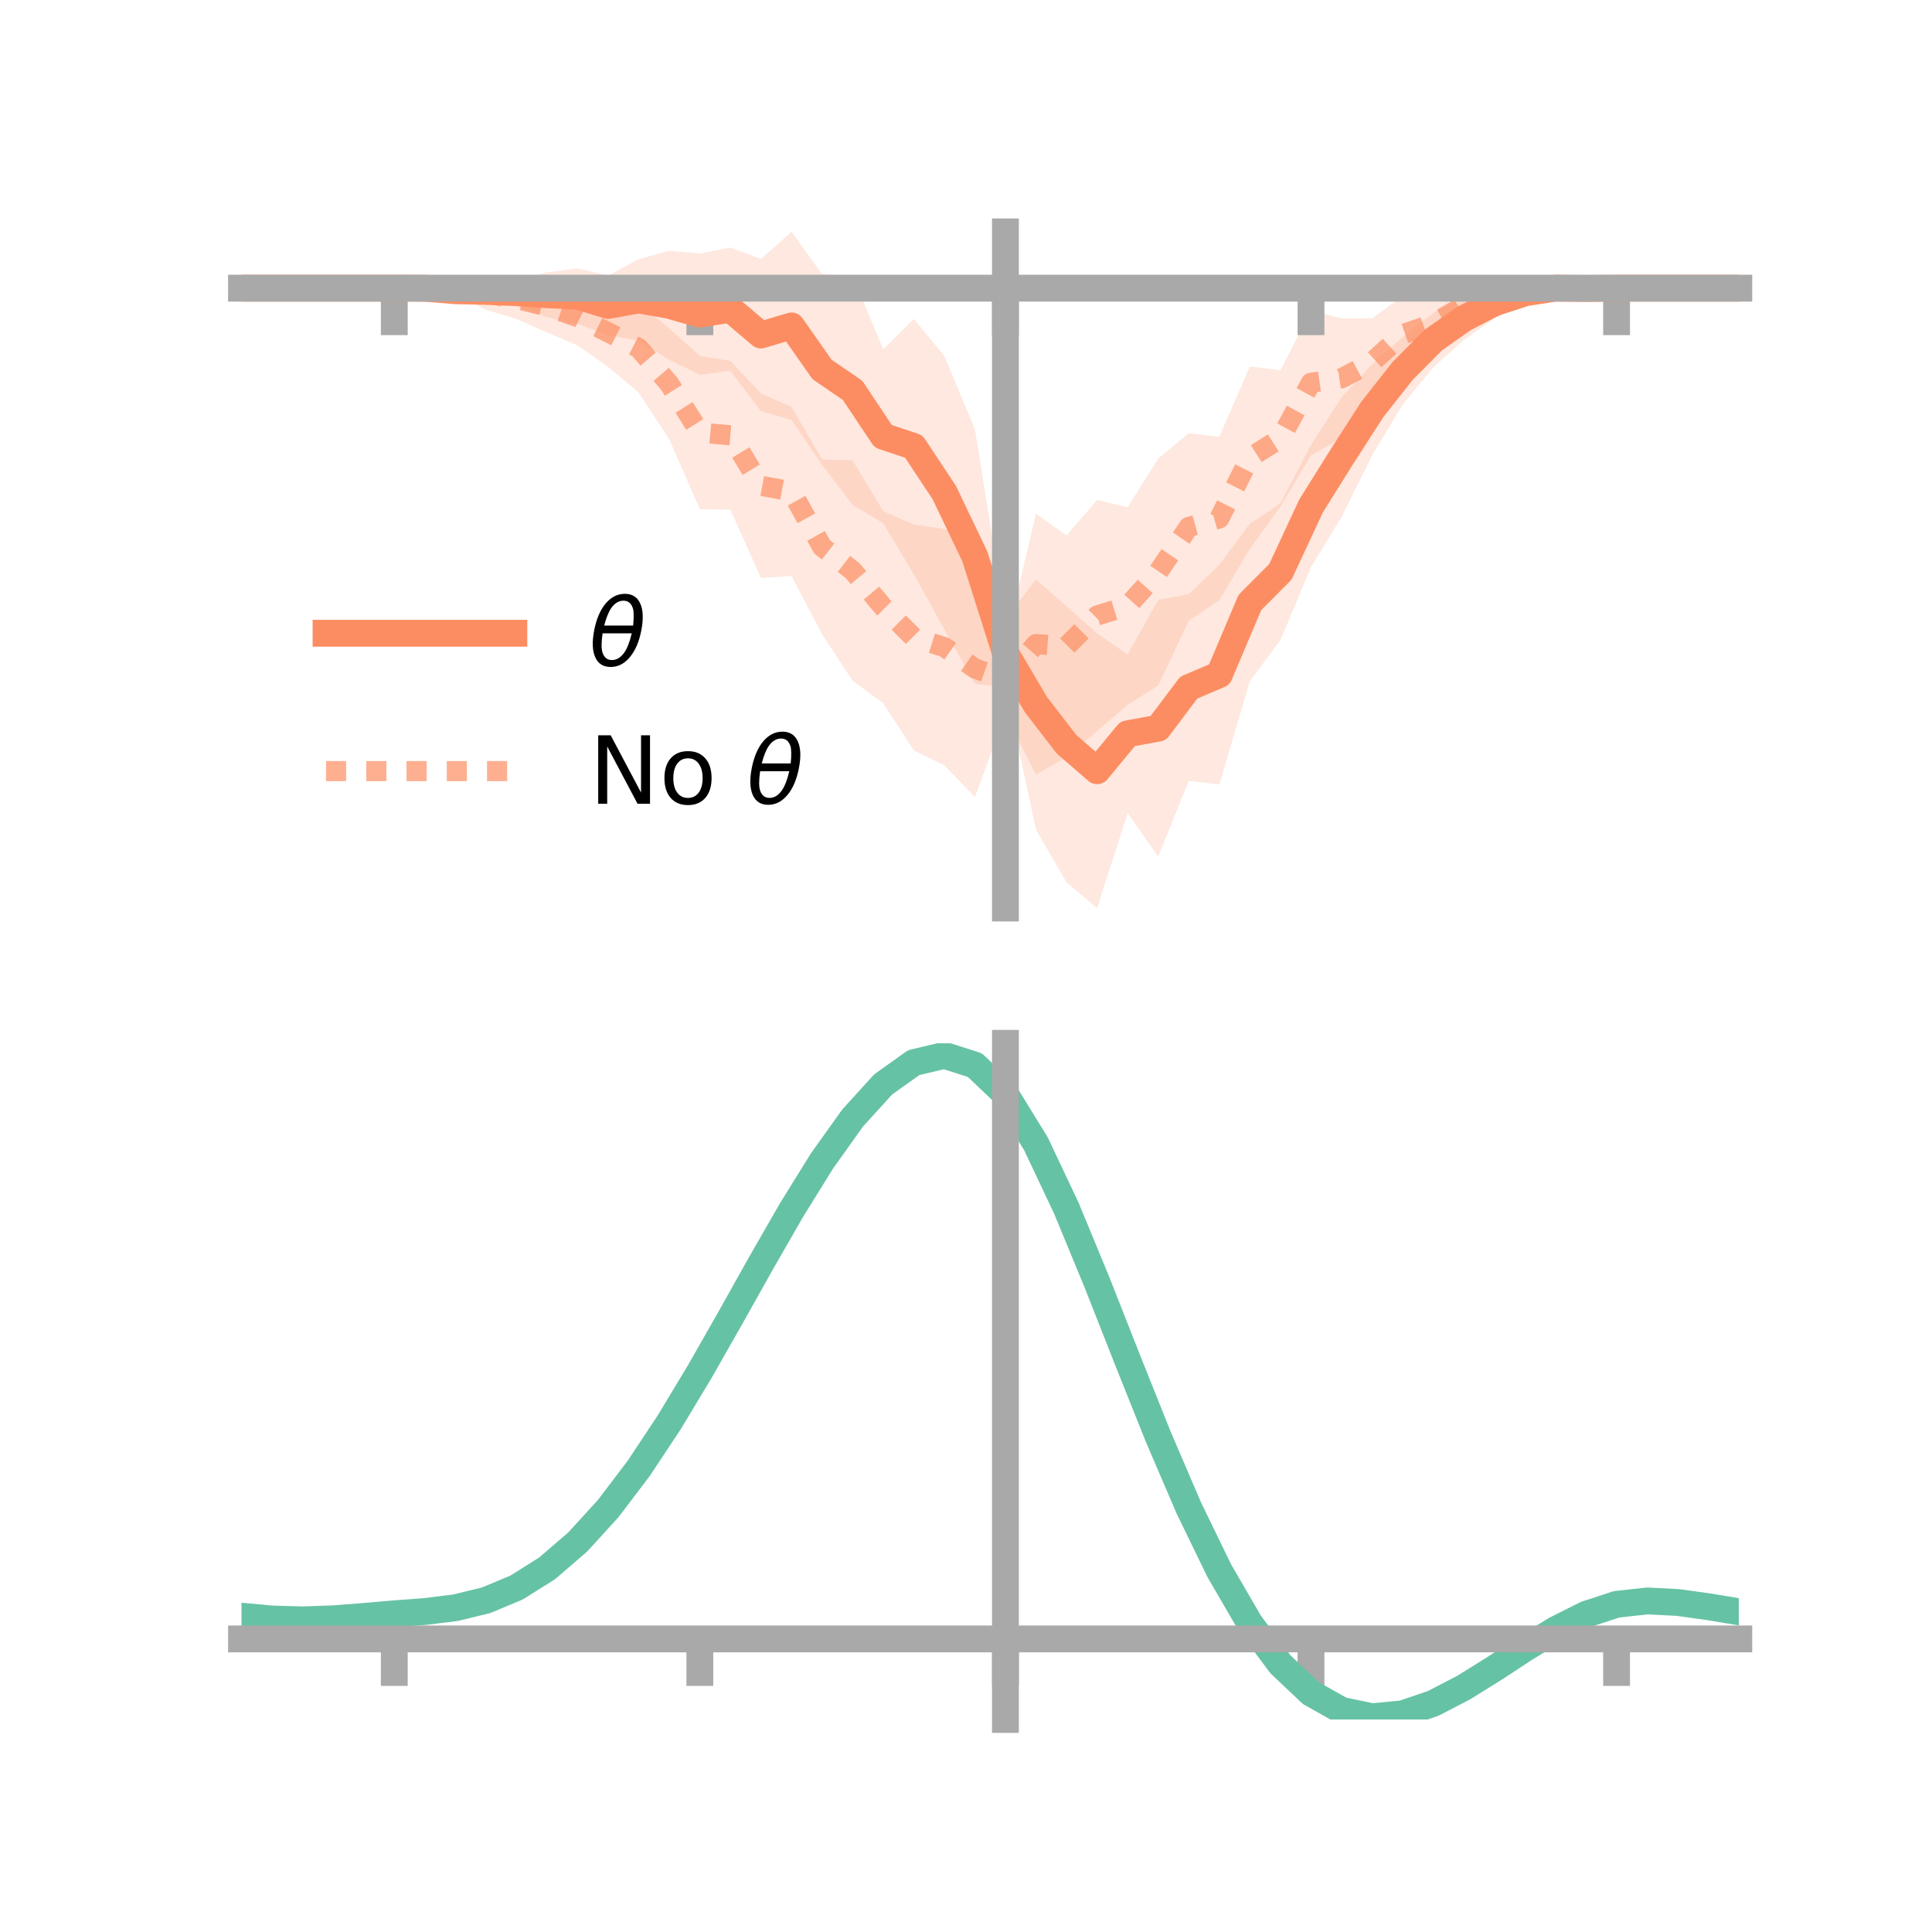 <?xml version="1.0" encoding="utf-8" standalone="no"?>
<!DOCTYPE svg PUBLIC "-//W3C//DTD SVG 1.1//EN"
  "http://www.w3.org/Graphics/SVG/1.1/DTD/svg11.dtd">
<!-- Created with matplotlib (https://matplotlib.org/) -->
<svg height="144pt" version="1.1" viewBox="0 0 144 144" width="144pt" xmlns="http://www.w3.org/2000/svg" xmlns:xlink="http://www.w3.org/1999/xlink">
 <defs>
  <style type="text/css">*{stroke-linecap:butt;stroke-linejoin:round;}</style>
 </defs>
 <g id="figure_1">
  <g id="patch_1">
   <path d="M 0 144 
L 144 144 
L 144 0 
L 0 0 
z
" style="fill:none;"/>
  </g>
  <g id="axes_1">
   <g id="patch_2">
    <path d="M 18 67.68 
L 129.6 67.68 
L 129.6 17.28 
L 18 17.28 
z
" style="fill:none;"/>
   </g>
   <g id="PolyCollection_1">
    <path clip-path="url(#p7faa4b06a8)" d="M 18 21.48 
L 18 21.48 
L 20.278 21.48 
L 22.555 21.48 
L 24.833 21.48 
L 27.11 21.48 
L 29.388 21.48 
L 31.665 21.423 
L 33.943 21.284 
L 36.22 20.894 
L 38.498 20.821 
L 40.776 20.301 
L 43.053 20.002 
L 45.331 20.546 
L 47.608 19.312 
L 49.886 18.69 
L 52.163 18.897 
L 54.441 18.452 
L 56.718 19.303 
L 58.996 17.28 
L 61.273 20.435 
L 63.551 20.563 
L 65.829 26.039 
L 68.106 23.772 
L 70.384 26.532 
L 72.661 31.983 
L 74.939 46.125 
L 77.216 43.202 
L 79.494 45.185 
L 81.771 47.214 
L 84.049 48.781 
L 86.327 44.708 
L 88.604 44.29 
L 90.882 42.092 
L 93.159 39.034 
L 95.437 37.533 
L 97.714 33.173 
L 99.992 29.628 
L 102.269 27.13 
L 104.547 25.128 
L 106.824 23.321 
L 109.102 22.148 
L 111.38 21.404 
L 113.657 20.993 
L 115.935 21.088 
L 118.212 21.424 
L 120.49 21.48 
L 122.767 21.48 
L 125.045 21.48 
L 127.322 21.48 
L 129.6 21.48 
L 129.6 21.48 
L 129.6 21.48 
L 127.322 21.48 
L 125.045 21.48 
L 122.767 21.48 
L 120.49 21.48 
L 118.212 21.583 
L 115.935 21.866 
L 113.657 22.659 
L 111.38 23.738 
L 109.102 25.346 
L 106.824 27.382 
L 104.547 30.161 
L 102.269 33.944 
L 99.992 38.531 
L 97.714 42.269 
L 95.437 47.701 
L 93.159 50.776 
L 90.882 58.472 
L 88.604 58.209 
L 86.327 63.843 
L 84.049 60.604 
L 81.771 67.68 
L 79.494 65.766 
L 77.216 61.841 
L 74.939 51.21 
L 72.661 50.977 
L 70.384 46.904 
L 68.106 42.787 
L 65.829 38.996 
L 63.551 37.637 
L 61.273 34.64 
L 58.996 31.307 
L 56.718 30.636 
L 54.441 27.634 
L 52.163 27.93 
L 49.886 26.831 
L 47.608 25.398 
L 45.331 24.984 
L 43.053 24.139 
L 40.776 23.637 
L 38.498 22.802 
L 36.22 22.543 
L 33.943 22.056 
L 31.665 21.541 
L 29.388 21.48 
L 27.11 21.48 
L 24.833 21.48 
L 22.555 21.48 
L 20.278 21.48 
L 18 21.48 
z
" style="fill:#fc8d62;fill-opacity:0.2;"/>
   </g>
   <g id="PolyCollection_2">
    <path clip-path="url(#p7faa4b06a8)" d="M 18 21.48 
L 18 21.48 
L 20.278 21.48 
L 22.555 21.48 
L 24.833 21.48 
L 27.11 21.48 
L 29.388 21.48 
L 31.665 21.245 
L 33.943 21.123 
L 36.22 20.66 
L 38.498 20.785 
L 40.776 20.903 
L 43.053 21.53 
L 45.331 22.201 
L 47.608 22.627 
L 49.886 24.472 
L 52.163 26.527 
L 54.441 26.908 
L 56.718 29.334 
L 58.996 30.331 
L 61.273 34.243 
L 63.551 34.328 
L 65.829 38.102 
L 68.106 39.099 
L 70.384 39.426 
L 72.661 40.244 
L 74.939 47.992 
L 77.216 38.286 
L 79.494 39.912 
L 81.771 37.266 
L 84.049 37.807 
L 86.327 34.177 
L 88.604 32.287 
L 90.882 32.556 
L 93.159 27.316 
L 95.437 27.601 
L 97.714 23.13 
L 99.992 23.734 
L 102.269 23.729 
L 104.547 22.063 
L 106.824 22.165 
L 109.102 20.767 
L 111.38 20.667 
L 113.657 20.524 
L 115.935 21.132 
L 118.212 21.333 
L 120.49 21.48 
L 122.767 21.48 
L 125.045 21.48 
L 127.322 21.48 
L 129.6 21.48 
L 129.6 21.48 
L 129.6 21.48 
L 127.322 21.48 
L 125.045 21.48 
L 122.767 21.48 
L 120.49 21.48 
L 118.212 21.756 
L 115.935 21.947 
L 113.657 22.903 
L 111.38 23.644 
L 109.102 24.809 
L 106.824 26.078 
L 104.547 27.771 
L 102.269 30.247 
L 99.992 32.663 
L 97.714 33.929 
L 95.437 37.746 
L 93.159 40.908 
L 90.882 44.727 
L 88.604 46.267 
L 86.327 51.083 
L 84.049 52.533 
L 81.771 54.488 
L 79.494 56.432 
L 77.216 57.73 
L 74.939 53.275 
L 72.661 59.409 
L 70.384 57.038 
L 68.106 55.93 
L 65.829 52.407 
L 63.551 50.738 
L 61.273 47.279 
L 58.996 42.93 
L 56.718 43.077 
L 54.441 37.984 
L 52.163 37.957 
L 49.886 32.748 
L 47.608 29.266 
L 45.331 27.353 
L 43.053 25.743 
L 40.776 24.783 
L 38.498 23.771 
L 36.22 23.087 
L 33.943 21.978 
L 31.665 21.638 
L 29.388 21.48 
L 27.11 21.48 
L 24.833 21.48 
L 22.555 21.48 
L 20.278 21.48 
L 18 21.48 
z
" style="fill:#fc8d62;fill-opacity:0.2;"/>
   </g>
   <g id="matplotlib.axis_1">
    <g id="xtick_1">
     <g id="line2d_1">
      <defs>
       <path d="M 0 0 
L 0 3.5 
" id="m9a741e336a" style="stroke:#a9a9a9;stroke-width:2;"/>
      </defs>
      <g>
       <use style="fill:#a9a9a9;stroke:#a9a9a9;stroke-width:2;" x="29.388" xlink:href="#m9a741e336a" y="21.48"/>
      </g>
     </g>
    </g>
    <g id="xtick_2">
     <g id="line2d_2">
      <g>
       <use style="fill:#a9a9a9;stroke:#a9a9a9;stroke-width:2;" x="52.163" xlink:href="#m9a741e336a" y="21.48"/>
      </g>
     </g>
    </g>
    <g id="xtick_3">
     <g id="line2d_3">
      <g>
       <use style="fill:#a9a9a9;stroke:#a9a9a9;stroke-width:2;" x="74.939" xlink:href="#m9a741e336a" y="21.48"/>
      </g>
     </g>
    </g>
    <g id="xtick_4">
     <g id="line2d_4">
      <g>
       <use style="fill:#a9a9a9;stroke:#a9a9a9;stroke-width:2;" x="97.714" xlink:href="#m9a741e336a" y="21.48"/>
      </g>
     </g>
    </g>
    <g id="xtick_5">
     <g id="line2d_5">
      <g>
       <use style="fill:#a9a9a9;stroke:#a9a9a9;stroke-width:2;" x="120.49" xlink:href="#m9a741e336a" y="21.48"/>
      </g>
     </g>
    </g>
   </g>
   <g id="matplotlib.axis_2"/>
   <g id="line2d_6">
    <path clip-path="url(#p7faa4b06a8)" d="M 18 21.48 
L 20.278 21.48 
L 22.555 21.48 
L 24.833 21.48 
L 27.11 21.48 
L 29.388 21.48 
L 31.665 21.482 
L 33.943 21.67 
L 36.22 21.719 
L 38.498 21.811 
L 40.776 21.969 
L 43.053 22.071 
L 45.331 22.765 
L 47.608 22.355 
L 49.886 22.76 
L 52.163 23.413 
L 54.441 23.043 
L 56.718 24.97 
L 58.996 24.294 
L 61.273 27.538 
L 63.551 29.1 
L 65.829 32.517 
L 68.106 33.279 
L 70.384 36.718 
L 72.661 41.48 
L 74.939 48.668 
L 77.216 52.522 
L 79.494 55.475 
L 81.771 57.447 
L 84.049 54.693 
L 86.327 54.275 
L 88.604 51.249 
L 90.882 50.282 
L 93.159 44.905 
L 95.437 42.617 
L 97.714 37.721 
L 99.992 34.08 
L 102.269 30.537 
L 104.547 27.644 
L 106.824 25.352 
L 109.102 23.747 
L 111.38 22.571 
L 113.657 21.826 
L 115.935 21.477 
L 118.212 21.504 
L 120.49 21.48 
L 122.767 21.48 
L 125.045 21.48 
L 127.322 21.48 
L 129.6 21.48 
" style="fill:none;stroke:#fc8d62;stroke-linecap:square;stroke-width:2;"/>
   </g>
   <g id="line2d_7">
    <path clip-path="url(#p7faa4b06a8)" d="M 18 21.48 
L 20.278 21.48 
L 22.555 21.48 
L 24.833 21.48 
L 27.11 21.48 
L 29.388 21.48 
L 31.665 21.442 
L 33.943 21.55 
L 36.22 21.874 
L 38.498 22.278 
L 40.776 22.843 
L 43.053 23.636 
L 45.331 24.777 
L 47.608 25.947 
L 49.886 28.61 
L 52.163 32.242 
L 54.441 32.446 
L 56.718 36.206 
L 58.996 36.631 
L 61.273 40.761 
L 63.551 42.533 
L 65.829 45.255 
L 68.106 47.515 
L 70.384 48.232 
L 72.661 49.827 
L 74.939 50.634 
L 77.216 48.008 
L 79.494 48.172 
L 81.771 45.877 
L 84.049 45.17 
L 86.327 42.63 
L 88.604 39.277 
L 90.882 38.641 
L 93.159 34.112 
L 95.437 32.673 
L 97.714 28.529 
L 99.992 28.198 
L 102.269 26.988 
L 104.547 24.917 
L 106.824 24.121 
L 109.102 22.788 
L 111.38 22.156 
L 113.657 21.713 
L 115.935 21.539 
L 118.212 21.544 
L 120.49 21.48 
L 122.767 21.48 
L 125.045 21.48 
L 127.322 21.48 
L 129.6 21.48 
" style="fill:none;stroke:#fc8d62;stroke-dasharray:1.5,1.5;stroke-dashoffset:0;stroke-opacity:0.7;stroke-width:1.5;"/>
   </g>
   <g id="patch_3">
    <path d="M 74.939 67.68 
L 74.939 17.28 
" style="fill:none;stroke:#a9a9a9;stroke-linecap:square;stroke-linejoin:miter;stroke-width:2;"/>
   </g>
   <g id="patch_4">
    <path d="M 129.6 67.68 
L 129.6 17.28 
" style="fill:none;"/>
   </g>
   <g id="patch_5">
    <path d="M 18 21.48 
L 129.6 21.48 
" style="fill:none;stroke:#a9a9a9;stroke-linecap:square;stroke-linejoin:miter;stroke-width:2;"/>
   </g>
   <g id="patch_6">
    <path d="M 18 17.28 
L 129.6 17.28 
" style="fill:none;"/>
   </g>
   <g id="legend_1">
    <g id="line2d_8">
     <path d="M 24.3 47.2 
L 38.3 47.2 
" style="fill:none;stroke:#fc8d62;stroke-linecap:square;stroke-width:2;"/>
    </g>
    <g id="line2d_9"/>
    <g id="text_1">
     <!-- $\theta$ -->
     <g transform="translate(43.9 49.65)scale(0.07 -0.07)">
      <defs>
       <path d="M 45.516 34.672 
L 14.453 34.672 
Q 12.359 20.062 14.5 13.875 
Q 17.188 6.25 24.469 6.25 
Q 31.781 6.25 37.359 13.922 
Q 42.234 20.656 45.516 34.672 
z
M 47.016 42.969 
Q 48.344 56.844 46.625 61.719 
Q 43.953 69.438 36.766 69.438 
Q 29.297 69.438 23.828 61.812 
Q 19.531 55.672 16.156 42.969 
z
M 38.188 76.766 
Q 49.906 76.766 54.594 66.406 
Q 59.281 56.109 55.719 37.844 
Q 52.203 19.625 43.453 9.281 
Q 34.766 -1.125 23.047 -1.125 
Q 11.281 -1.125 6.641 9.281 
Q 2 19.625 5.516 37.844 
Q 9.078 56.109 17.719 66.406 
Q 26.422 76.766 38.188 76.766 
z
" id="DejaVuSans-Oblique-952"/>
      </defs>
      <use transform="translate(0 0.234)" xlink:href="#DejaVuSans-Oblique-952"/>
     </g>
    </g>
    <g id="line2d_10">
     <path d="M 24.3 57.474 
L 38.3 57.474 
" style="fill:none;stroke:#fc8d62;stroke-dasharray:1.5,1.5;stroke-dashoffset:0;stroke-opacity:0.7;stroke-width:1.5;"/>
    </g>
    <g id="line2d_11"/>
    <g id="text_2">
     <!-- No $\theta$ -->
     <g transform="translate(43.9 59.924)scale(0.07 -0.07)">
      <defs>
       <path d="M 9.812 72.906 
L 23.094 72.906 
L 55.422 11.922 
L 55.422 72.906 
L 64.984 72.906 
L 64.984 0 
L 51.703 0 
L 19.391 60.984 
L 19.391 0 
L 9.812 0 
z
" id="DejaVuSans-78"/>
       <path d="M 30.609 48.391 
Q 23.391 48.391 19.188 42.75 
Q 14.984 37.109 14.984 27.297 
Q 14.984 17.484 19.156 11.844 
Q 23.344 6.203 30.609 6.203 
Q 37.797 6.203 41.984 11.859 
Q 46.188 17.531 46.188 27.297 
Q 46.188 37.016 41.984 42.703 
Q 37.797 48.391 30.609 48.391 
z
M 30.609 56 
Q 42.328 56 49.016 48.375 
Q 55.719 40.766 55.719 27.297 
Q 55.719 13.875 49.016 6.219 
Q 42.328 -1.422 30.609 -1.422 
Q 18.844 -1.422 12.172 6.219 
Q 5.516 13.875 5.516 27.297 
Q 5.516 40.766 12.172 48.375 
Q 18.844 56 30.609 56 
z
" id="DejaVuSans-111"/>
       <path id="DejaVuSans-32"/>
      </defs>
      <use transform="translate(0 0.234)" xlink:href="#DejaVuSans-78"/>
      <use transform="translate(74.805 0.234)" xlink:href="#DejaVuSans-111"/>
      <use transform="translate(135.986 0.234)" xlink:href="#DejaVuSans-32"/>
      <use transform="translate(167.773 0.234)" xlink:href="#DejaVuSans-Oblique-952"/>
     </g>
    </g>
   </g>
  </g>
  <g id="axes_2">
   <g id="patch_7">
    <path d="M 18 128.16 
L 129.6 128.16 
L 129.6 77.76 
L 18 77.76 
z
" style="fill:none;"/>
   </g>
   <g id="PolyCollection_3">
    <path clip-path="url(#p0d57b6e420)" d="M 18 120.498 
L 18 120.422 
L 20.278 120.643 
L 22.555 120.705 
L 24.833 120.619 
L 27.11 120.434 
L 29.388 120.229 
L 31.665 120.054 
L 33.943 119.769 
L 36.22 119.21 
L 38.498 118.249 
L 40.776 116.797 
L 43.053 114.8 
L 45.331 112.252 
L 47.608 109.185 
L 49.886 105.666 
L 52.163 101.797 
L 54.441 97.708 
L 56.718 93.553 
L 58.996 89.506 
L 61.273 85.758 
L 63.551 82.507 
L 65.829 79.956 
L 68.106 78.308 
L 70.384 77.76 
L 72.661 78.502 
L 74.939 80.703 
L 77.216 84.454 
L 79.494 89.352 
L 81.771 94.945 
L 84.049 100.815 
L 86.327 106.595 
L 88.604 111.984 
L 90.882 116.748 
L 93.159 120.723 
L 95.437 123.812 
L 97.714 125.986 
L 99.992 127.273 
L 102.269 127.752 
L 104.547 127.54 
L 106.824 126.774 
L 109.102 125.611 
L 111.38 124.214 
L 113.657 122.747 
L 115.935 121.37 
L 118.212 120.235 
L 120.49 119.495 
L 122.767 119.245 
L 125.045 119.365 
L 127.322 119.691 
L 129.6 120.08 
L 129.6 120.182 
L 129.6 120.182 
L 127.322 119.818 
L 125.045 119.513 
L 122.767 119.404 
L 120.49 119.659 
L 118.212 120.408 
L 115.935 121.567 
L 113.657 122.987 
L 111.38 124.503 
L 109.102 125.947 
L 106.824 127.146 
L 104.547 127.935 
L 102.269 128.16 
L 99.992 127.688 
L 97.714 126.417 
L 95.437 124.285 
L 93.159 121.273 
L 90.882 117.412 
L 88.604 112.791 
L 86.327 107.564 
L 84.049 101.954 
L 81.771 96.253 
L 79.494 90.815 
L 77.216 86.053 
L 74.939 82.407 
L 72.661 80.274 
L 70.384 79.56 
L 68.106 80.095 
L 65.829 81.691 
L 63.551 84.151 
L 61.273 87.28 
L 58.996 90.879 
L 56.718 94.757 
L 54.441 98.733 
L 52.163 102.642 
L 49.886 106.337 
L 47.608 109.697 
L 45.331 112.63 
L 43.053 115.073 
L 40.776 116.997 
L 38.498 118.408 
L 36.22 119.348 
L 33.943 119.896 
L 31.665 120.173 
L 29.388 120.338 
L 27.11 120.527 
L 24.833 120.694 
L 22.555 120.764 
L 20.278 120.7 
L 18 120.498 
z
" style="fill:#66c2a5;fill-opacity:0.2;"/>
   </g>
   <g id="matplotlib.axis_3">
    <g id="xtick_6">
     <g id="line2d_12">
      <g>
       <use style="fill:#a9a9a9;stroke:#a9a9a9;stroke-width:2;" x="29.388" xlink:href="#m9a741e336a" y="122.156"/>
      </g>
     </g>
    </g>
    <g id="xtick_7">
     <g id="line2d_13">
      <g>
       <use style="fill:#a9a9a9;stroke:#a9a9a9;stroke-width:2;" x="52.163" xlink:href="#m9a741e336a" y="122.156"/>
      </g>
     </g>
    </g>
    <g id="xtick_8">
     <g id="line2d_14">
      <g>
       <use style="fill:#a9a9a9;stroke:#a9a9a9;stroke-width:2;" x="74.939" xlink:href="#m9a741e336a" y="122.156"/>
      </g>
     </g>
    </g>
    <g id="xtick_9">
     <g id="line2d_15">
      <g>
       <use style="fill:#a9a9a9;stroke:#a9a9a9;stroke-width:2;" x="97.714" xlink:href="#m9a741e336a" y="122.156"/>
      </g>
     </g>
    </g>
    <g id="xtick_10">
     <g id="line2d_16">
      <g>
       <use style="fill:#a9a9a9;stroke:#a9a9a9;stroke-width:2;" x="120.49" xlink:href="#m9a741e336a" y="122.156"/>
      </g>
     </g>
    </g>
   </g>
   <g id="matplotlib.axis_4"/>
   <g id="line2d_17">
    <path clip-path="url(#p0d57b6e420)" d="M 18 120.46 
L 20.278 120.672 
L 22.555 120.734 
L 24.833 120.656 
L 27.11 120.481 
L 29.388 120.283 
L 31.665 120.114 
L 33.943 119.832 
L 36.22 119.279 
L 38.498 118.329 
L 40.776 116.897 
L 43.053 114.936 
L 45.331 112.441 
L 47.608 109.441 
L 49.886 106.002 
L 52.163 102.219 
L 54.441 98.22 
L 56.718 94.155 
L 58.996 90.192 
L 61.273 86.519 
L 63.551 83.329 
L 65.829 80.823 
L 68.106 79.202 
L 70.384 78.66 
L 72.661 79.388 
L 74.939 81.555 
L 77.216 85.254 
L 79.494 90.083 
L 81.771 95.599 
L 84.049 101.384 
L 86.327 107.08 
L 88.604 112.388 
L 90.882 117.08 
L 93.159 120.998 
L 95.437 124.049 
L 97.714 126.201 
L 99.992 127.48 
L 102.269 127.956 
L 104.547 127.737 
L 106.824 126.96 
L 109.102 125.779 
L 111.38 124.359 
L 113.657 122.867 
L 115.935 121.468 
L 118.212 120.321 
L 120.49 119.577 
L 122.767 119.325 
L 125.045 119.439 
L 127.322 119.755 
L 129.6 120.131 
" style="fill:none;stroke:#66c2a5;stroke-linecap:square;stroke-width:2;"/>
   </g>
   <g id="patch_8">
    <path d="M 74.939 128.16 
L 74.939 77.76 
" style="fill:none;stroke:#a9a9a9;stroke-linecap:square;stroke-linejoin:miter;stroke-width:2;"/>
   </g>
   <g id="patch_9">
    <path d="M 129.6 128.16 
L 129.6 77.76 
" style="fill:none;"/>
   </g>
   <g id="patch_10">
    <path d="M 18 122.156 
L 129.6 122.156 
" style="fill:none;stroke:#a9a9a9;stroke-linecap:square;stroke-linejoin:miter;stroke-width:2;"/>
   </g>
   <g id="patch_11">
    <path d="M 18 77.76 
L 129.6 77.76 
" style="fill:none;"/>
   </g>
  </g>
 </g>
 <defs>
  <clipPath id="p7faa4b06a8">
   <rect height="50.4" width="111.6" x="18" y="17.28"/>
  </clipPath>
  <clipPath id="p0d57b6e420">
   <rect height="50.4" width="111.6" x="18" y="77.76"/>
  </clipPath>
 </defs>
</svg>
